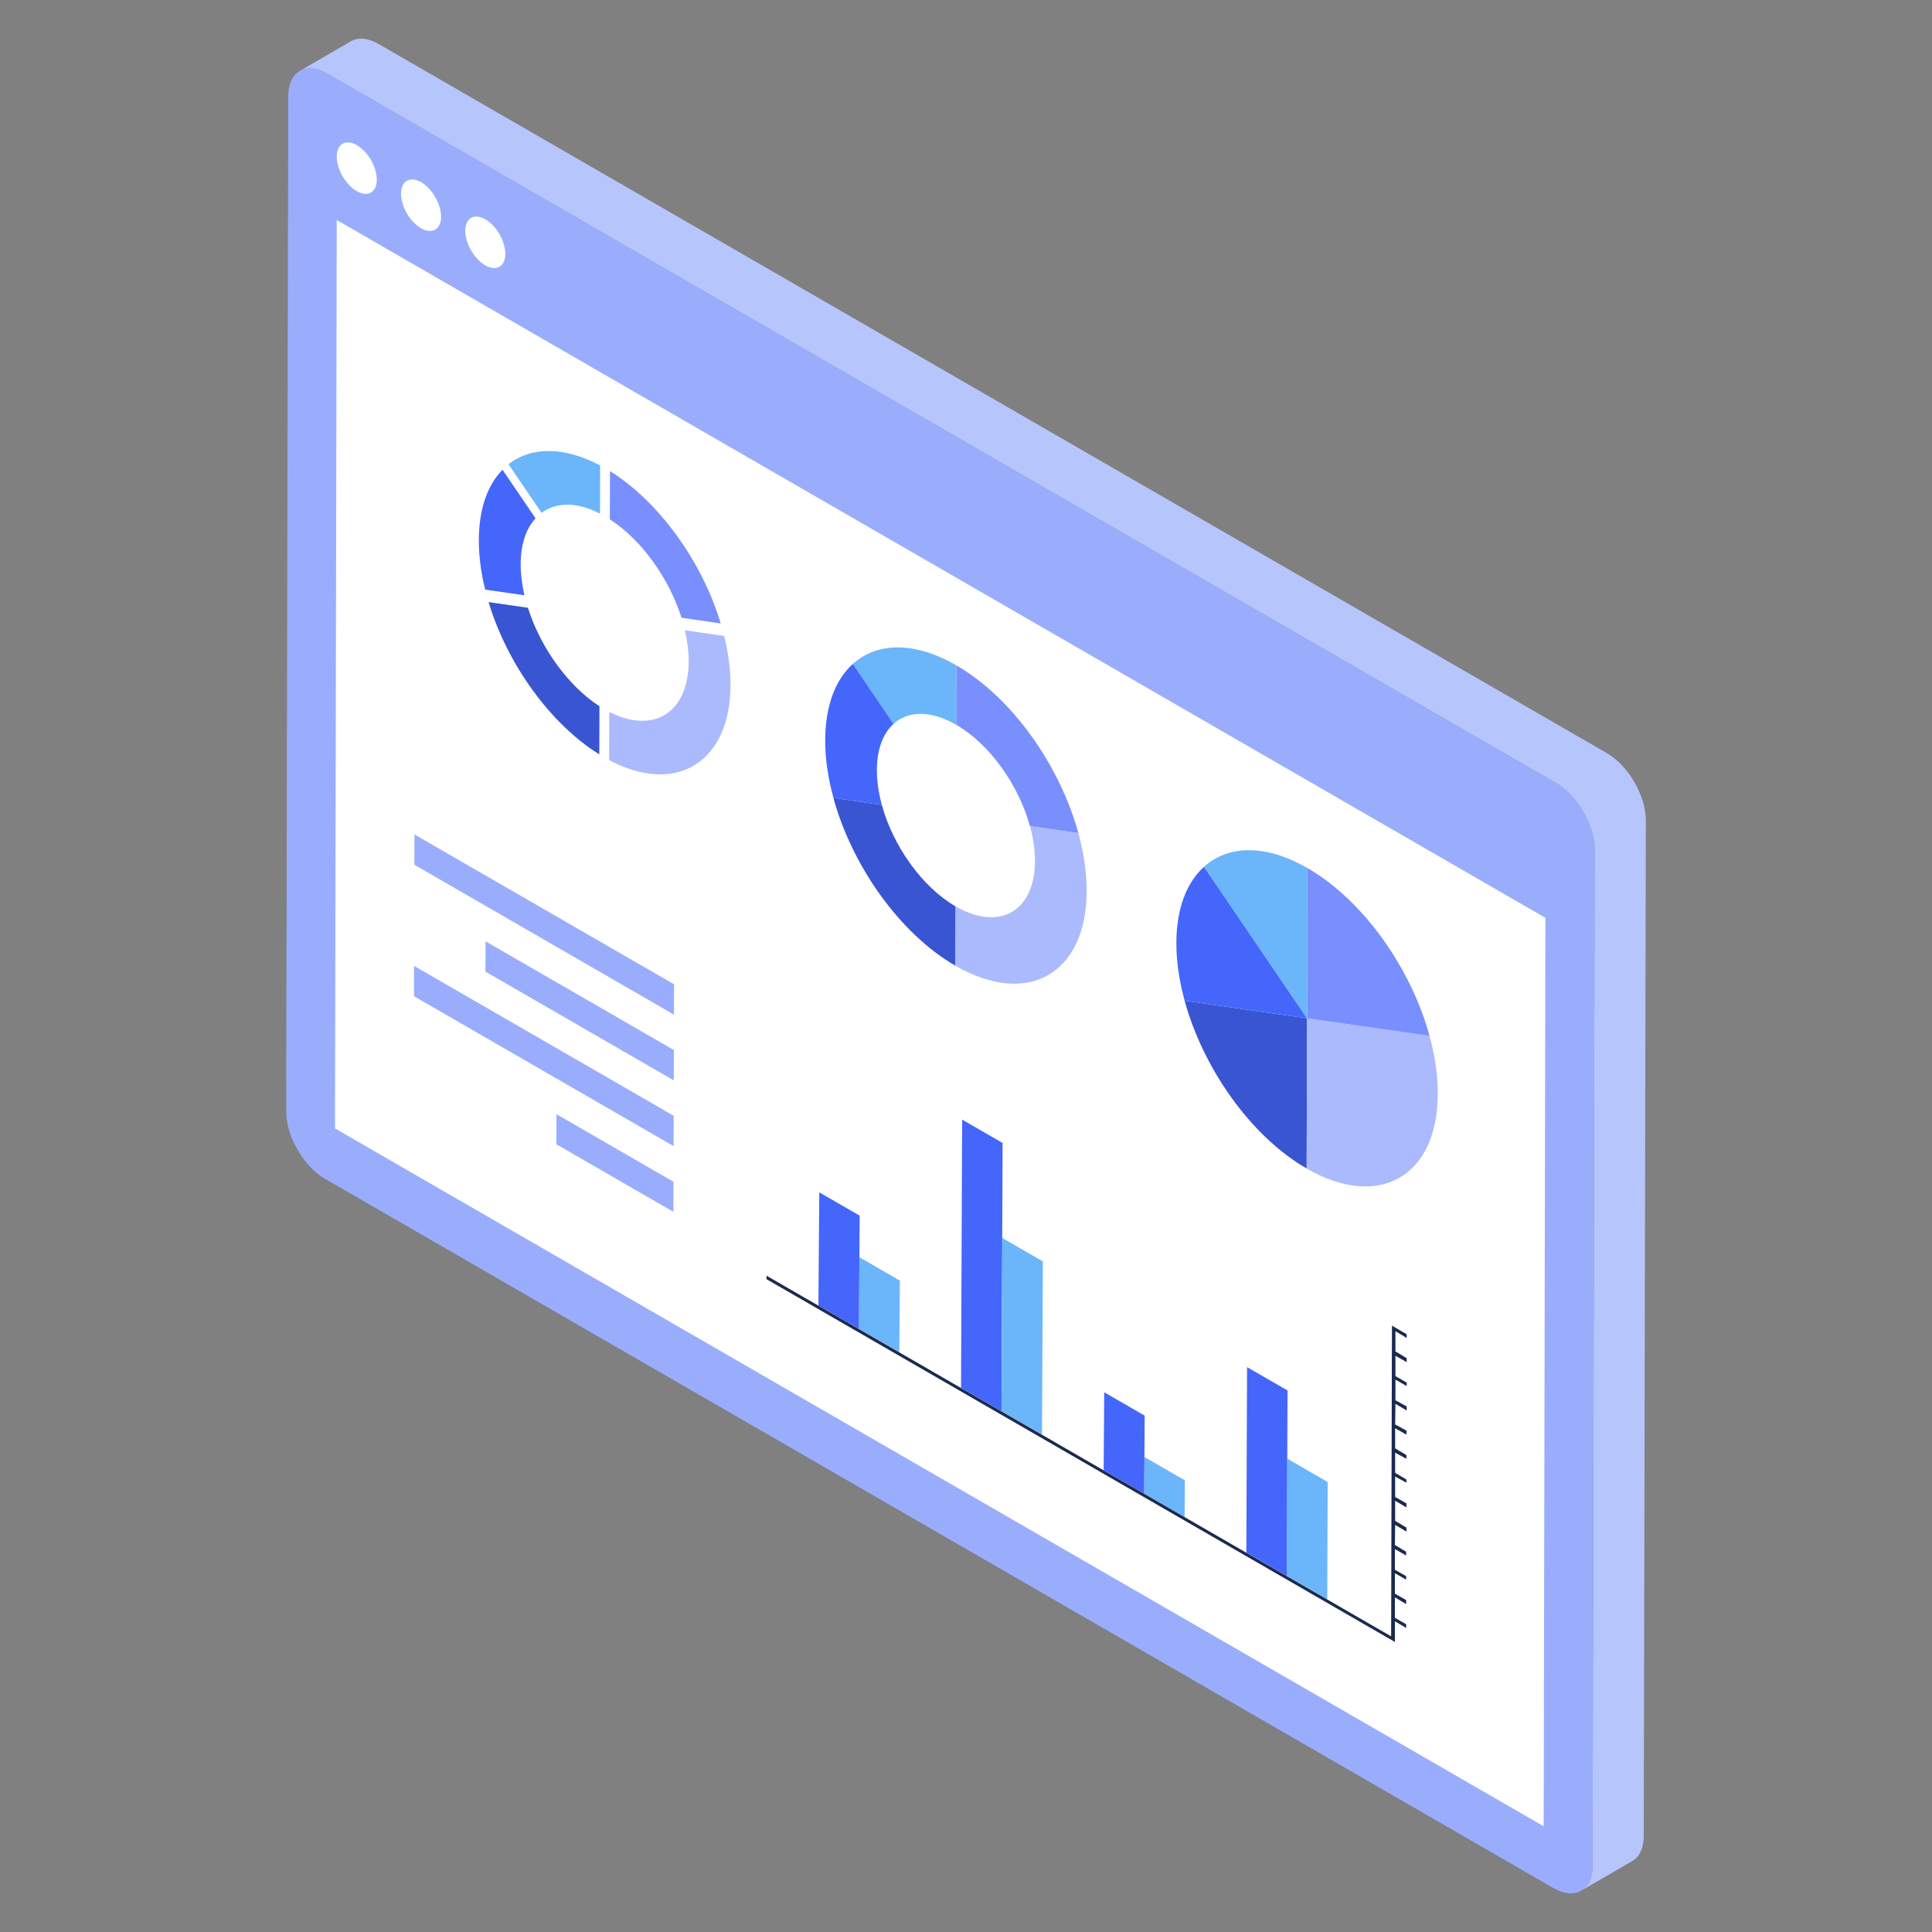 <?xml version="1.0" encoding="UTF-8"?>
<svg xmlns="http://www.w3.org/2000/svg" width="40" height="40" viewBox="0 0 40 40" fill="none">
  <rect x="0" y="0" width="40" height="40" fill="#808080" stroke="none"/>
  <path d="M7.264 0.855C7.411 0.769 7.614 0.781 7.839 0.911L33.267 15.592C33.715 15.851 34.077 16.476 34.075 16.989L34.032 38.012C34.031 38.266 33.941 38.445 33.796 38.53L32.736 39.145C32.882 39.061 32.971 38.882 32.972 38.627L33.016 17.605C33.017 17.092 32.656 16.466 32.208 16.208L6.779 1.527C6.555 1.397 6.351 1.385 6.204 1.47L7.264 0.855Z" fill="#B7C5FD"></path>
  <path d="M6.779 1.526C6.333 1.269 5.97 1.476 5.968 1.989L5.925 23.012C5.924 23.524 6.285 24.15 6.731 24.407L32.159 39.089C32.607 39.347 32.971 39.14 32.972 38.627L33.016 17.605C33.017 17.092 32.656 16.466 32.208 16.208L6.779 1.526Z" fill="#9AADFD"></path>
  <path d="M6.972 4.555L6.936 23.363L31.96 37.811L31.996 19.003L6.972 4.555Z" fill="white"></path>
  <path d="M10.049 4.541C9.82 4.408 9.634 4.515 9.633 4.778C9.632 5.041 9.818 5.361 10.047 5.493C10.275 5.625 10.461 5.52 10.462 5.256C10.463 4.993 10.277 4.672 10.049 4.541Z" fill="white"></path>
  <path d="M7.388 3.005C7.159 2.872 6.973 2.979 6.972 3.242C6.971 3.505 7.157 3.825 7.386 3.957C7.614 4.089 7.8 3.984 7.801 3.721C7.802 3.457 7.616 3.136 7.388 3.005Z" fill="white"></path>
  <path d="M8.719 3.772C8.49 3.64 8.303 3.746 8.303 4.01C8.302 4.273 8.487 4.593 8.716 4.725C8.945 4.857 9.131 4.752 9.132 4.488C9.132 4.225 8.948 3.905 8.719 3.772Z" fill="white"></path>
  <path d="M27.062 21.083L24.527 20.719C24.909 22.117 25.894 23.524 27.053 24.193L27.062 21.083Z" fill="#3955D1"></path>
  <path d="M24.929 17.946C24.571 18.265 24.358 18.803 24.355 19.52C24.354 19.908 24.416 20.313 24.527 20.719L27.062 21.083L24.929 17.946Z" fill="#4466FB"></path>
  <path d="M29.597 21.447L27.062 21.083L27.053 24.193C28.547 25.056 29.763 24.363 29.768 22.646C29.769 22.26 29.709 21.854 29.597 21.447Z" fill="#AABAFD"></path>
  <path d="M27.07 17.973L27.062 21.083L29.597 21.447C29.215 20.049 28.229 18.642 27.07 17.973Z" fill="#798FFE"></path>
  <path d="M27.07 17.973C26.201 17.471 25.425 17.496 24.929 17.946L27.062 21.083L27.07 17.973Z" fill="#6BB5FB"></path>
  <path d="M19.799 13.775L19.796 15.005C20.497 15.409 21.092 16.26 21.324 17.105L22.326 17.249C21.944 15.851 20.957 14.443 19.799 13.775Z" fill="#798FFE"></path>
  <path d="M19.799 13.775C18.928 13.272 18.154 13.298 17.656 13.747L18.5 14.986C18.801 14.716 19.27 14.701 19.796 15.005L19.799 13.775Z" fill="#6BB5FB"></path>
  <path d="M18.257 16.665L17.255 16.521C17.638 17.92 18.623 19.326 19.782 19.995L19.785 18.766C19.085 18.361 18.489 17.51 18.257 16.665Z" fill="#3955D1"></path>
  <path d="M17.657 13.747C17.3 14.067 17.087 14.605 17.085 15.323C17.084 15.71 17.144 16.115 17.256 16.521L18.258 16.665C18.191 16.42 18.154 16.174 18.155 15.941C18.156 15.507 18.285 15.181 18.5 14.986L17.657 13.747Z" fill="#4466FB"></path>
  <path d="M22.327 17.25L21.325 17.106C21.392 17.351 21.428 17.596 21.428 17.83C21.425 18.869 20.69 19.288 19.786 18.766L19.782 19.995C21.277 20.858 22.493 20.165 22.498 18.448C22.499 18.062 22.437 17.655 22.327 17.25Z" fill="#AABAFD"></path>
  <path d="M12.425 9.637C11.692 9.247 11.004 9.238 10.529 9.612L11.213 10.618C11.524 10.387 11.953 10.393 12.422 10.634L12.425 9.637Z" fill="#6BB5FB"></path>
  <path d="M10.404 9.726C10.085 10.05 9.915 10.554 9.914 11.183C9.913 11.506 9.957 11.851 10.045 12.208L10.858 12.324C10.806 12.102 10.78 11.886 10.78 11.683C10.781 11.277 10.887 10.948 11.088 10.732L10.404 9.726Z" fill="#4466FB"></path>
  <path d="M12.629 9.754L12.626 10.752C13.27 11.166 13.848 11.96 14.109 12.789L14.922 12.908C14.531 11.612 13.638 10.383 12.629 9.754Z" fill="#798FFE"></path>
  <path d="M14.994 13.168L14.181 13.05C14.232 13.273 14.259 13.489 14.259 13.691C14.255 14.754 13.535 15.209 12.615 14.739L12.612 15.737C13.995 16.474 15.119 15.786 15.124 14.191C15.124 13.868 15.082 13.524 14.994 13.168Z" fill="#AABAFD"></path>
  <path d="M10.93 12.583L10.115 12.466C10.506 13.761 11.401 14.992 12.408 15.619L12.411 14.622C11.767 14.205 11.191 13.412 10.93 12.583Z" fill="#3955D1"></path>
  <path d="M26.651 30.2L26.641 32.628L27.479 33.112L27.488 30.684L26.651 30.2Z" fill="#6BB5FB"></path>
  <path d="M25.819 28.305L25.804 32.145L26.641 32.628L26.657 28.788L25.819 28.305Z" fill="#4466FB"></path>
  <path d="M23.694 30.166L23.688 30.924L24.526 31.407L24.532 30.649L23.694 30.166Z" fill="#6BB5FB"></path>
  <path d="M22.862 28.826L22.85 30.439L23.688 30.923L23.7 29.309L22.862 28.826Z" fill="#4466FB"></path>
  <path d="M19.92 23.18L19.897 28.734L20.735 29.218L20.758 23.664L19.92 23.18Z" fill="#4466FB"></path>
  <path d="M20.753 25.632L20.735 29.218L21.573 29.702L21.591 26.116L20.753 25.632Z" fill="#6BB5FB"></path>
  <path d="M17.794 26.03L17.781 27.513L18.619 27.997L18.631 26.514L17.794 26.03Z" fill="#6BB5FB"></path>
  <path d="M16.962 24.686L16.944 27.03L17.782 27.514L17.799 25.169L16.962 24.686Z" fill="#4466FB"></path>
  <path d="M15.87 26.412V26.484L28.88 33.995V33.567L29.113 33.706V33.628L28.88 33.495V33.072L29.113 33.211V33.128L28.88 32.995V32.572L29.113 32.705V32.633L28.88 32.5V32.072L29.113 32.205V32.127L28.88 31.988L28.885 31.571L29.119 31.71V31.627L28.885 31.488V31.071L29.119 31.21V31.126L28.885 30.993V30.57L29.119 30.698V30.632L28.885 30.493V30.076L29.119 30.203V30.126L28.885 29.987V29.57L29.119 29.703V29.62L28.885 29.492L28.891 29.064L29.124 29.203V29.119L28.891 28.991V28.563L29.124 28.697V28.625L28.891 28.491V28.069L29.124 28.202V28.119L28.891 27.98V27.562L29.124 27.701V27.624L28.819 27.446L28.802 33.879L15.87 26.412Z" fill="#1B2A4F"></path>
  <path d="M8.573 19.998L8.571 20.626L13.946 23.729L13.948 23.101L8.573 19.998Z" fill="#9AADFD"></path>
  <path d="M11.521 23.068L11.519 23.691L13.942 25.09L13.944 24.467L11.521 23.068Z" fill="#9AADFD"></path>
  <path d="M10.052 19.489L10.051 20.117L13.95 22.368L13.952 21.74L10.052 19.489Z" fill="#9AADFD"></path>
  <path d="M8.58 17.276L8.579 17.904L13.954 21.007L13.956 20.379L8.58 17.276Z" fill="#9AADFD"></path>
</svg>

